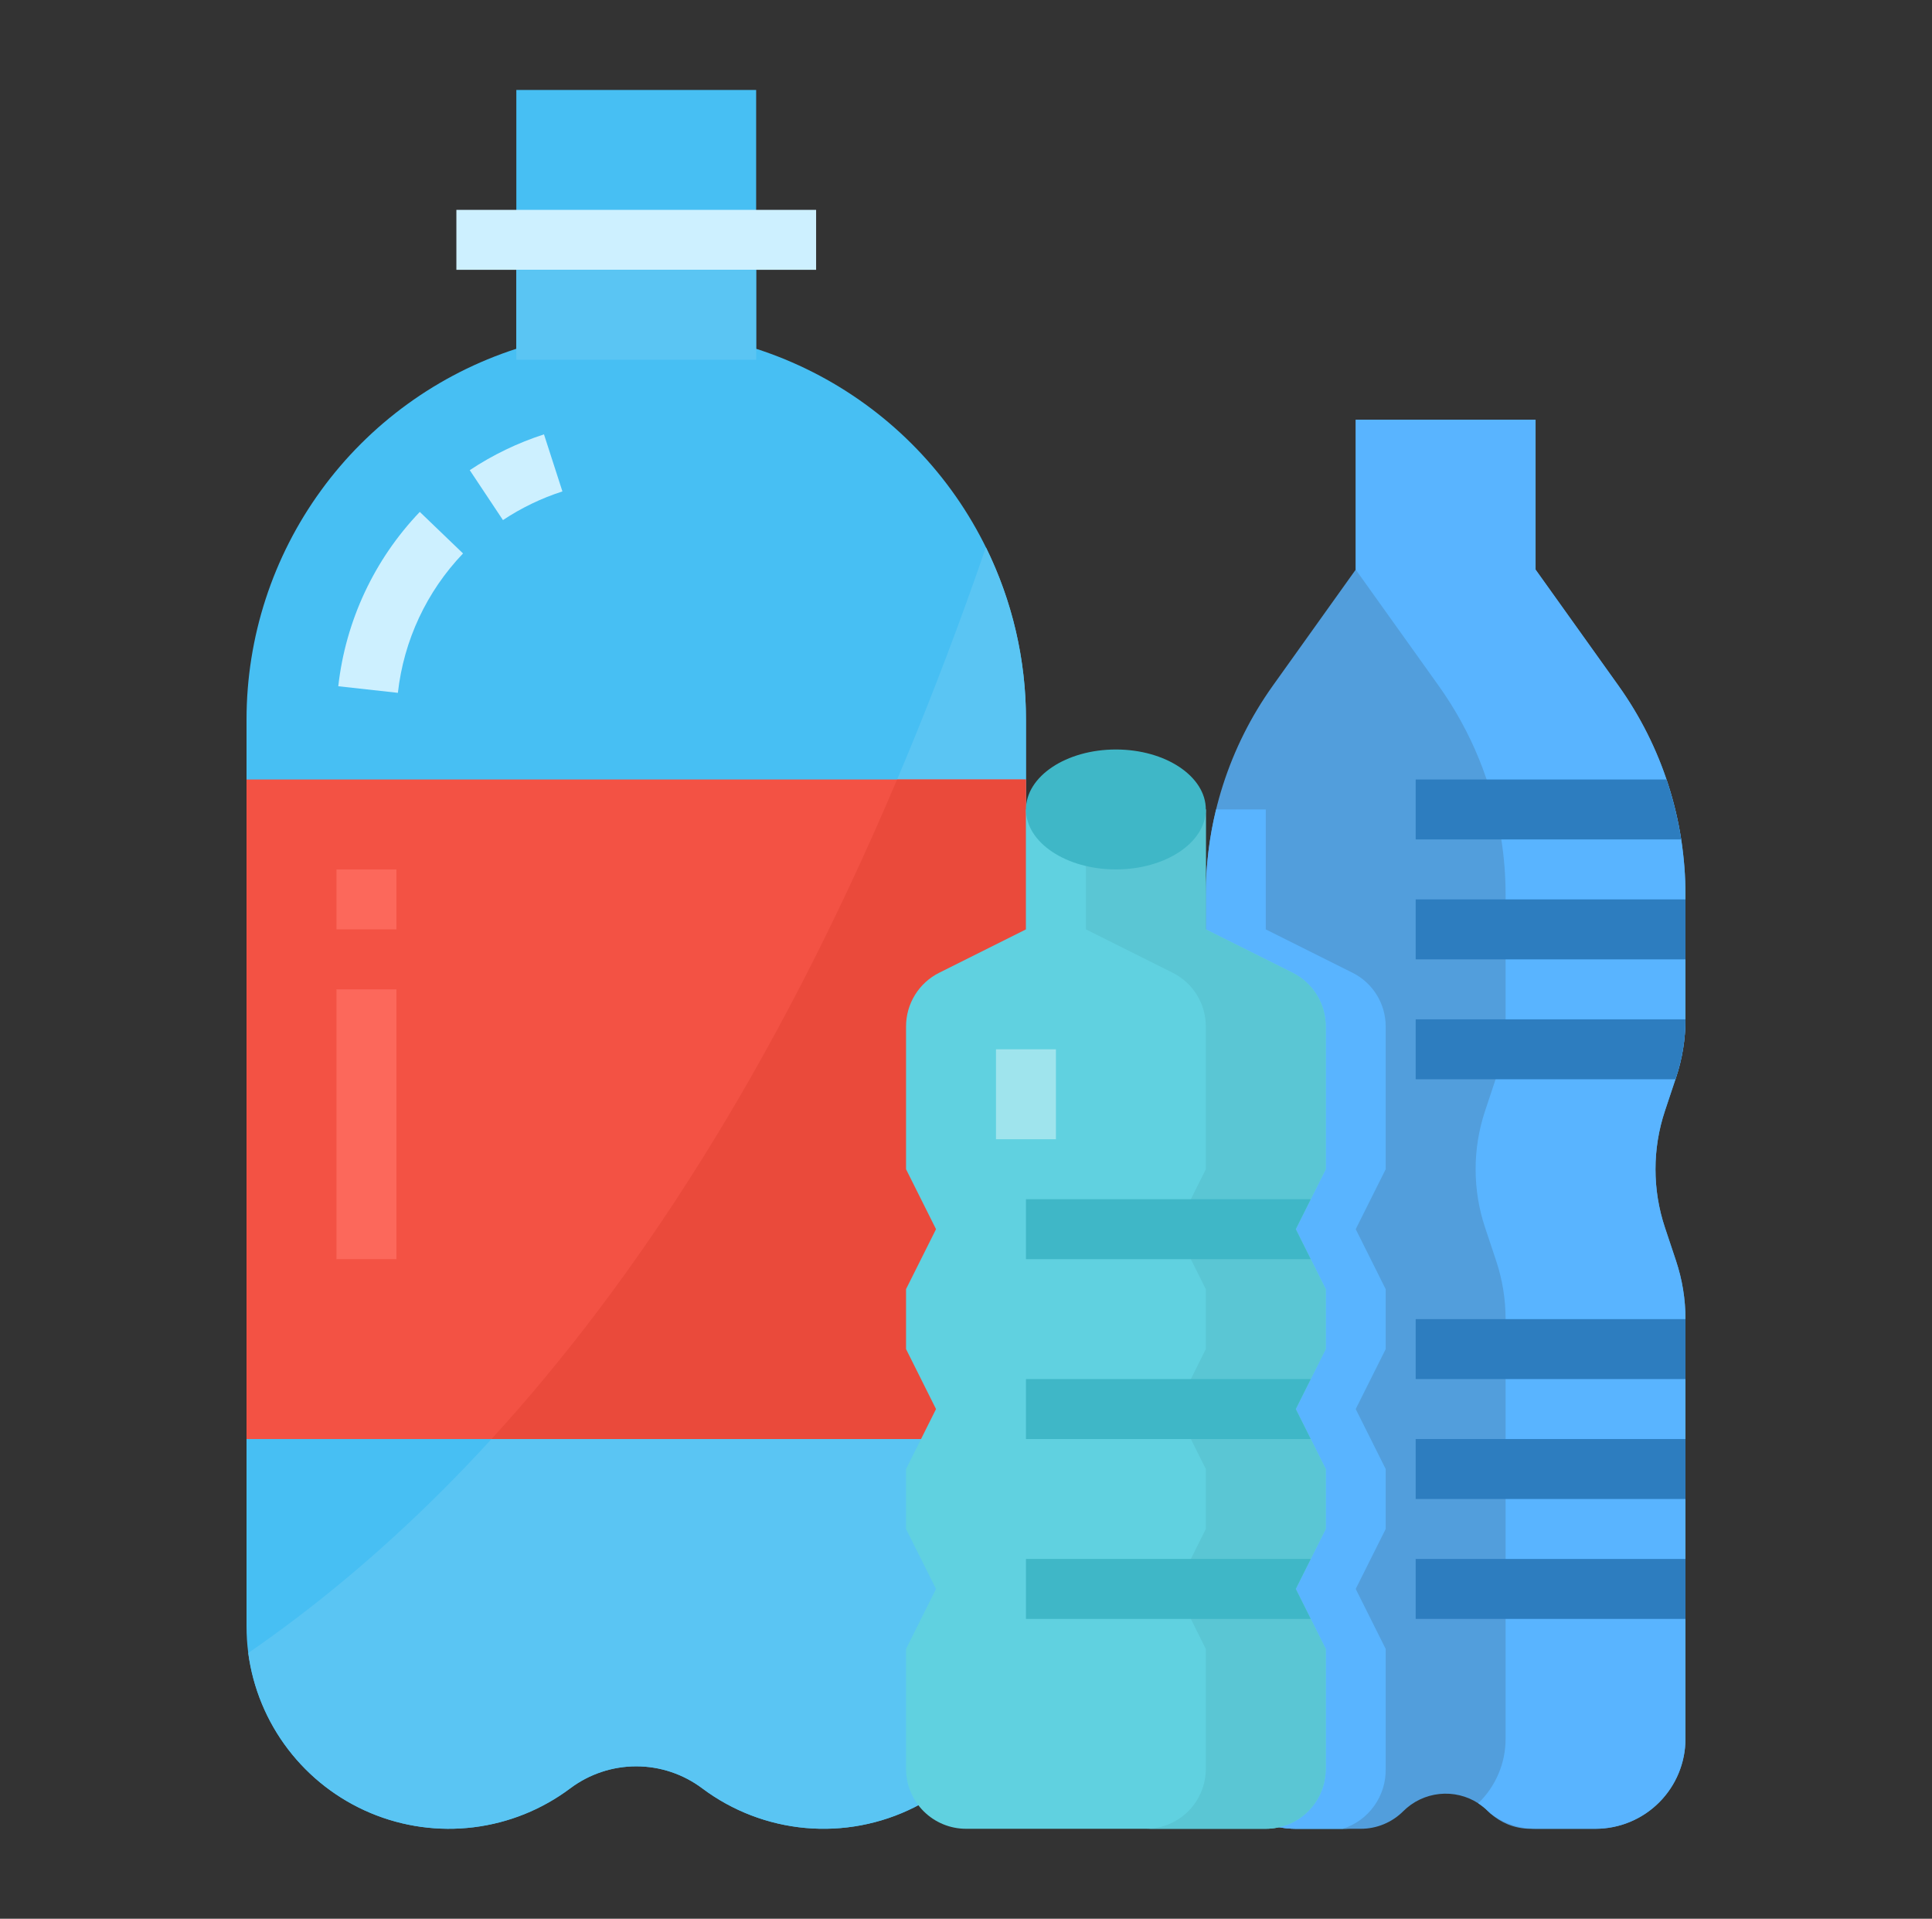 <svg width="144" height="143" viewBox="0 0 144 143" fill="none" xmlns="http://www.w3.org/2000/svg">
<rect x="0" y="0" width="144" height="143" fill="#333333" stroke="none"/>
<path d="M91.916 134.398C93.163 135.615 94.836 136.297 96.578 136.297H100.663C100.076 136.297 99.495 136.181 98.953 135.957C98.411 135.732 97.918 135.403 97.503 134.988C96.78 134.265 95.831 133.813 94.814 133.705C93.797 133.598 92.775 133.842 91.916 134.398Z" fill="#5AC5F3"/>
<path d="M124.097 82.786C123.155 85.613 123.155 88.668 124.097 91.495L124.918 93.958C125.387 95.362 125.626 96.832 125.625 98.312V129.594C125.625 131.371 124.918 133.076 123.661 134.333C122.404 135.59 120.7 136.296 118.922 136.297H114.07C113.483 136.297 112.901 136.182 112.358 135.956C111.901 135.764 111.478 135.498 111.107 135.169C111.037 135.11 110.97 135.048 110.909 134.987C110.847 134.926 110.783 134.864 110.716 134.805C110.604 134.708 110.49 134.616 110.37 134.529C110.308 134.481 110.244 134.44 110.18 134.395C109.321 133.841 108.298 133.597 107.281 133.705C106.264 133.813 105.315 134.265 104.591 134.987C104.176 135.402 103.683 135.732 103.141 135.956C102.598 136.181 102.017 136.297 101.43 136.297H96.578C94.8 136.296 93.096 135.59 91.839 134.333C90.582 133.076 89.875 131.371 89.875 129.594V98.312C89.874 96.832 90.113 95.362 90.582 93.958L91.403 91.495C92.345 88.668 92.345 85.613 91.403 82.786L90.582 80.323C90.113 78.919 89.874 77.449 89.875 75.969V66.685C89.876 61.098 91.622 55.65 94.869 51.103L101.047 42.453V31.281H114.453V42.453L120.631 51.103C123.88 55.649 125.626 61.097 125.625 66.685V75.969C125.626 77.449 125.387 78.919 124.918 80.323L124.879 80.438L124.097 82.786Z" fill="#529EDC"/>
<path d="M125.625 66.685V75.969C125.626 77.449 125.387 78.919 124.918 80.323L124.879 80.438L124.097 82.786C123.155 85.613 123.155 88.668 124.097 91.495L124.918 93.958C125.387 95.362 125.626 96.832 125.625 98.312V129.594C125.625 131.371 124.918 133.076 123.661 134.333C122.404 135.59 120.7 136.296 118.922 136.297H114.453C113.245 136.291 112.072 135.895 111.107 135.169C111.037 135.11 110.97 135.048 110.909 134.987C110.847 134.926 110.783 134.864 110.716 134.805C110.604 134.708 110.49 134.616 110.37 134.529C110.306 134.484 110.241 134.44 110.177 134.398L110.18 134.395C110.825 133.773 111.338 133.027 111.688 132.202C112.038 131.377 112.219 130.49 112.219 129.594V98.312C112.219 96.832 111.981 95.362 111.512 93.958L110.691 91.495C109.749 88.668 109.749 85.613 110.691 82.786L111.473 80.438L111.512 80.323C111.981 78.919 112.219 77.449 112.219 75.969V66.685C112.219 65.305 112.113 63.926 111.9 62.562C111.258 58.43 109.656 54.505 107.225 51.103L101.047 42.453V31.281H114.453V42.453L120.631 51.103C123.88 55.649 125.626 61.097 125.625 66.685Z" fill="#59B4FF"/>
<path d="M125.307 62.562H105.516V58.094H124.212C124.703 59.549 125.07 61.044 125.307 62.562Z" fill="#2D7DBF"/>
<path d="M105.516 67.031H125.625V71.5H105.516V67.031Z" fill="#2D7DBF"/>
<path d="M125.625 75.969C125.626 77.449 125.387 78.919 124.918 80.323L124.879 80.438H105.516V75.969H125.625Z" fill="#2D7DBF"/>
<path d="M105.516 98.312H125.625V102.781H105.516V98.312Z" fill="#2D7DBF"/>
<path d="M105.516 107.25H125.625V111.719H105.516V107.25Z" fill="#2D7DBF"/>
<path d="M105.516 116.188H125.625V120.656H105.516V116.188Z" fill="#2D7DBF"/>
<path d="M103.281 87.141L101.047 91.609L103.281 96.078V100.547L101.047 105.016L103.281 109.484V113.953L101.047 118.422L103.281 122.891V131.828C103.301 132.818 103 133.787 102.424 134.592C101.849 135.397 101.029 135.995 100.086 136.297H96.578C94.8 136.296 93.096 135.59 91.839 134.333C90.582 133.076 89.875 131.371 89.875 129.594V98.312C89.874 96.832 90.113 95.362 90.582 93.958L91.403 91.495C92.345 88.668 92.345 85.613 91.403 82.786L90.582 80.323C90.113 78.919 89.874 77.449 89.875 75.969V66.685C89.875 64.543 90.132 62.409 90.64 60.328H94.344V69.266L100.812 72.5C101.554 72.871 102.178 73.442 102.614 74.148C103.05 74.853 103.281 75.667 103.281 76.497V87.141Z" fill="#59B4FF"/>
<path d="M76.469 53.625V121.215C76.469 124.016 75.689 126.761 74.216 129.144C72.744 131.527 70.637 133.452 68.132 134.705C65.626 135.957 62.822 136.487 60.032 136.236C57.243 135.984 54.578 134.961 52.337 133.28C50.919 132.217 49.194 131.642 47.422 131.642C45.649 131.642 43.925 132.217 42.506 133.28C40.4 134.86 37.917 135.861 35.305 136.183C32.692 136.506 30.04 136.139 27.613 135.119C25.186 134.099 23.069 132.462 21.47 130.37C19.872 128.279 18.849 125.805 18.503 123.195C18.418 122.538 18.375 121.877 18.375 121.215V53.625C18.376 47.485 20.323 41.504 23.936 36.539C27.549 31.575 32.642 27.883 38.484 25.994V6.703H56.359V25.994C62.204 27.88 67.299 31.57 70.913 36.535C74.526 41.501 76.472 47.484 76.469 53.625Z" fill="#47BFF3"/>
<path d="M76.469 53.625V121.215C76.469 124.016 75.689 126.761 74.217 129.144C72.744 131.527 70.637 133.452 68.132 134.705C65.627 135.957 62.822 136.487 60.033 136.236C57.243 135.984 54.579 134.961 52.338 133.28C50.92 132.217 49.195 131.642 47.422 131.642C45.65 131.642 43.925 132.217 42.507 133.28C40.401 134.86 37.918 135.861 35.305 136.183C32.693 136.506 30.041 136.139 27.614 135.119C25.187 134.099 23.069 132.462 21.471 130.37C19.873 128.278 18.85 125.805 18.504 123.195C37.636 110.015 58.052 85.563 73.484 40.791C75.454 44.782 76.476 49.174 76.469 53.625Z" fill="#5AC5F3"/>
<path d="M37.487 38.761L35.013 35.041C36.726 33.902 38.588 33.005 40.545 32.372L41.92 36.625C40.352 37.131 38.86 37.85 37.487 38.761Z" fill="#CDF0FF"/>
<path d="M29.656 51.636L25.213 51.145C25.761 46.265 27.895 41.7 31.289 38.152L34.512 41.248C31.798 44.085 30.092 47.735 29.656 51.636Z" fill="#CDF0FF"/>
<path d="M34.016 15.641H60.828V20.109H34.016V15.641Z" fill="#CDF0FF"/>
<path d="M18.375 58.094H76.469V107.25H18.375V58.094Z" fill="#F35244"/>
<path d="M25.078 64.797H29.547V69.266H25.078V64.797Z" fill="#FC685B"/>
<path d="M25.078 73.734H29.547V93.844H25.078V73.734Z" fill="#FC685B"/>
<path d="M38.484 20.109H56.359V26.812H38.484V20.109Z" fill="#5AC5F3"/>
<path d="M76.468 58.094V107.25H36.632C47.262 95.634 57.688 79.75 66.866 58.094H76.468Z" fill="#EA4A3B"/>
<path d="M96.578 91.609L98.812 96.078V100.547L96.578 105.016L98.812 109.484V113.953L96.578 118.422L98.812 122.891V131.828C98.812 133.013 98.342 134.15 97.504 134.988C96.666 135.826 95.529 136.297 94.344 136.297H72C70.815 136.297 69.678 135.826 68.84 134.988C68.002 134.15 67.531 133.013 67.531 131.828V122.891L69.766 118.422L67.531 113.953V109.484L69.766 105.016L67.531 100.547V96.078L69.766 91.609L67.531 87.141V76.497C67.531 75.667 67.762 74.853 68.198 74.148C68.634 73.442 69.258 72.871 70 72.5L76.469 69.266V60.328H89.875V69.266L96.344 72.5C97.085 72.871 97.71 73.442 98.146 74.148C98.582 74.853 98.813 75.667 98.812 76.497V87.141L96.578 91.609Z" fill="#60D1E0"/>
<path d="M98.812 87.141L96.578 91.609L98.812 96.078V100.547L96.578 105.016L98.812 109.484V113.953L96.578 118.422L98.812 122.891V131.828C98.812 133.013 98.342 134.15 97.504 134.988C96.666 135.826 95.529 136.297 94.344 136.297H85.406C86.591 136.297 87.728 135.826 88.566 134.988C89.404 134.15 89.875 133.013 89.875 131.828V122.891L87.641 118.422L89.875 113.953V109.484L87.641 105.016L89.875 100.547V96.078L87.641 91.609L89.875 87.141V76.497C89.875 75.667 89.644 74.853 89.208 74.148C88.772 73.442 88.148 72.871 87.406 72.5L80.938 69.266V60.328H89.875V69.266L96.344 72.5C97.085 72.871 97.71 73.442 98.146 74.148C98.582 74.853 98.813 75.667 98.812 76.497V87.141Z" fill="#5AC6D4"/>
<path d="M96.578 91.609L97.695 93.844H76.469V89.375H97.695L96.578 91.609Z" fill="#3FB7C7"/>
<path d="M96.578 105.016L97.695 107.25H76.469V102.781H97.695L96.578 105.016Z" fill="#3FB7C7"/>
<path d="M96.578 118.422L97.695 120.656H76.469V116.188H97.695L96.578 118.422Z" fill="#3FB7C7"/>
<path d="M74.234 78.203H78.703V84.906H74.234V78.203Z" fill="#9FE4ED"/>
<path d="M83.172 64.797C86.874 64.797 89.875 62.796 89.875 60.328C89.875 57.86 86.874 55.859 83.172 55.859C79.47 55.859 76.469 57.86 76.469 60.328C76.469 62.796 79.47 64.797 83.172 64.797Z" fill="#3FB7C7"/>
</svg>
